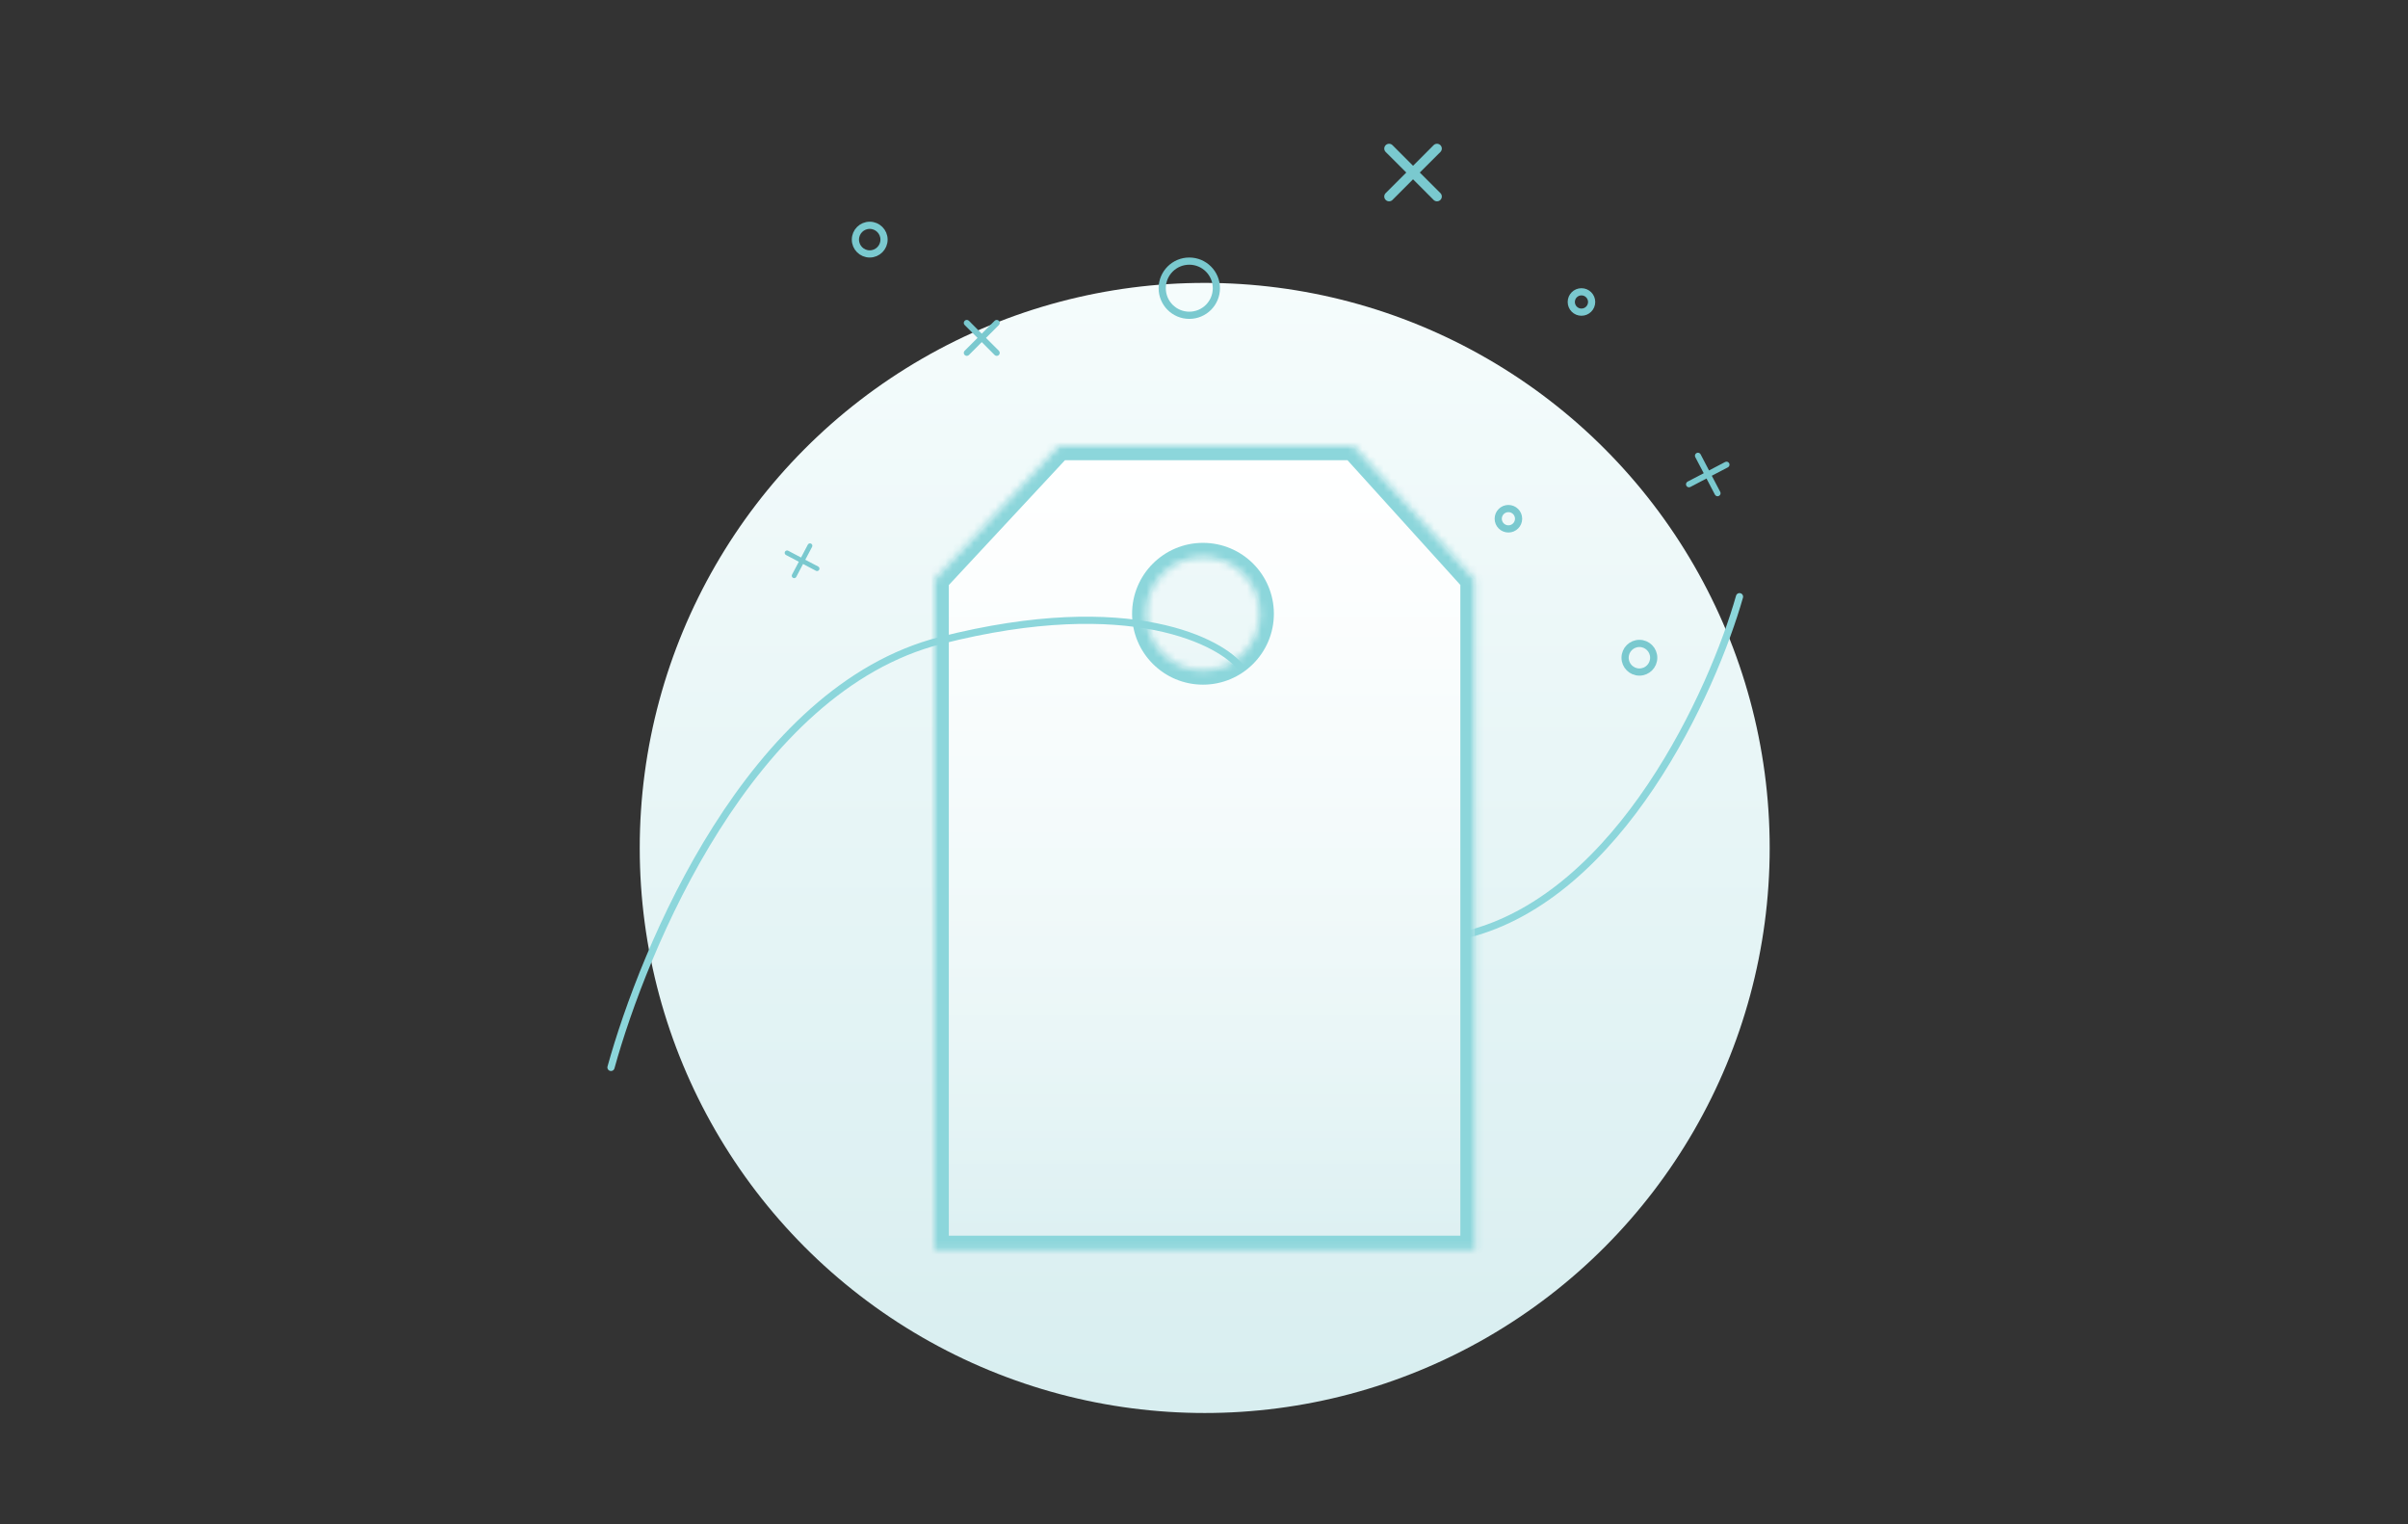 <svg width="335" height="212" viewBox="0 0 335 212" fill="none" xmlns="http://www.w3.org/2000/svg">
<rect x="0" y="0" width="335" height="212" fill="#333333" stroke="none"/>
<circle cx="167.599" cy="117.95" r="78.599" fill="url(#paint0_linear_34377_21002)"/>
<path d="M242 83C238.355 95.879 225.49 124.664 204 130" stroke="#8CD6DB" stroke-linecap="round"/>
<mask id="path-3-inside-1_34377_21002" fill="white">
<path fill-rule="evenodd" clip-rule="evenodd" d="M147.285 62.017L130 80.595V173.883H205.164V80.595L188.349 62.017H147.285ZM167.358 93.236C171.7 93.236 175.221 89.716 175.221 85.374C175.221 81.031 171.7 77.511 167.358 77.511C163.016 77.511 159.496 81.031 159.496 85.374C159.496 89.716 163.016 93.236 167.358 93.236Z"/>
</mask>
<path fill-rule="evenodd" clip-rule="evenodd" d="M147.285 62.017L130 80.595V173.883H205.164V80.595L188.349 62.017H147.285ZM167.358 93.236C171.7 93.236 175.221 89.716 175.221 85.374C175.221 81.031 171.7 77.511 167.358 77.511C163.016 77.511 159.496 81.031 159.496 85.374C159.496 89.716 163.016 93.236 167.358 93.236Z" fill="url(#paint1_linear_34377_21002)"/>
<path d="M130 80.595L128.536 79.232L128 79.808V80.595H130ZM147.285 62.017V60.017H146.414L145.821 60.655L147.285 62.017ZM130 173.883H128V175.883H130V173.883ZM205.164 173.883V175.883H207.164V173.883H205.164ZM205.164 80.595H207.164V79.824L206.647 79.253L205.164 80.595ZM188.349 62.017L189.831 60.675L189.236 60.017H188.349V62.017ZM131.464 81.957L148.749 63.38L145.821 60.655L128.536 79.232L131.464 81.957ZM132 173.883V80.595H128V173.883H132ZM205.164 171.883H130V175.883H205.164V171.883ZM203.164 80.595V173.883H207.164V80.595H203.164ZM186.866 63.359L203.682 81.937L206.647 79.253L189.831 60.675L186.866 63.359ZM147.285 64.017H188.349V60.017H147.285V64.017ZM173.221 85.374C173.221 88.611 170.596 91.236 167.358 91.236V95.236C172.805 95.236 177.221 90.82 177.221 85.374H173.221ZM167.358 79.511C170.596 79.511 173.221 82.136 173.221 85.374H177.221C177.221 79.927 172.805 75.511 167.358 75.511V79.511ZM161.496 85.374C161.496 82.136 164.12 79.511 167.358 79.511V75.511C161.911 75.511 157.496 79.927 157.496 85.374H161.496ZM167.358 91.236C164.12 91.236 161.496 88.611 161.496 85.374H157.496C157.496 90.82 161.911 95.236 167.358 95.236V91.236Z" fill="#8CD6DB" mask="url(#path-3-inside-1_34377_21002)"/>
<circle cx="165.454" cy="40.089" r="3.768" stroke="#7AC9CF"/>
<circle cx="220.012" cy="42.005" r="1.416" stroke="#7AC9CF"/>
<circle cx="209.849" cy="72.155" r="1.416" stroke="#7AC9CF"/>
<circle cx="228.073" cy="91.491" r="1.991" stroke="#7AC9CF"/>
<circle cx="120.995" cy="33.33" r="1.991" stroke="#7AC9CF"/>
<path d="M197.522 24L200.389 21.14C200.514 21.015 200.585 20.844 200.585 20.667C200.585 20.489 200.514 20.319 200.389 20.193C200.263 20.068 200.093 19.997 199.915 19.997C199.738 19.997 199.568 20.068 199.442 20.193L196.582 23.06L193.722 20.193C193.596 20.068 193.426 19.997 193.249 19.997C193.071 19.997 192.901 20.068 192.775 20.193C192.65 20.319 192.579 20.489 192.579 20.667C192.579 20.844 192.65 21.015 192.775 21.14L195.642 24L192.775 26.86C192.713 26.922 192.663 26.996 192.629 27.077C192.596 27.158 192.578 27.245 192.578 27.333C192.578 27.421 192.596 27.509 192.629 27.59C192.663 27.671 192.713 27.745 192.775 27.807C192.837 27.869 192.911 27.919 192.992 27.953C193.074 27.986 193.161 28.004 193.249 28.004C193.337 28.004 193.424 27.986 193.505 27.953C193.586 27.919 193.66 27.869 193.722 27.807L196.582 24.94L199.442 27.807C199.504 27.869 199.578 27.919 199.659 27.953C199.74 27.986 199.827 28.004 199.915 28.004C200.003 28.004 200.09 27.986 200.172 27.953C200.253 27.919 200.327 27.869 200.389 27.807C200.451 27.745 200.501 27.671 200.535 27.59C200.568 27.509 200.586 27.421 200.586 27.333C200.586 27.245 200.568 27.158 200.535 27.077C200.501 26.996 200.451 26.922 200.389 26.86L197.522 24Z" fill="#7AC9CF"/>
<path d="M137.17 47L138.961 45.212C139.04 45.134 139.084 45.028 139.084 44.917C139.084 44.806 139.04 44.699 138.961 44.621C138.883 44.542 138.776 44.498 138.665 44.498C138.554 44.498 138.448 44.542 138.37 44.621L136.582 46.413L134.795 44.621C134.716 44.542 134.61 44.498 134.499 44.498C134.388 44.498 134.281 44.542 134.203 44.621C134.124 44.699 134.08 44.806 134.08 44.917C134.08 45.028 134.124 45.134 134.203 45.212L135.995 47L134.203 48.788C134.164 48.826 134.133 48.872 134.112 48.923C134.09 48.974 134.08 49.028 134.08 49.083C134.08 49.138 134.09 49.193 134.112 49.244C134.133 49.294 134.164 49.34 134.203 49.379C134.242 49.418 134.288 49.449 134.338 49.47C134.389 49.492 134.444 49.502 134.499 49.502C134.554 49.502 134.608 49.492 134.659 49.47C134.71 49.449 134.756 49.418 134.795 49.379L136.582 47.587L138.37 49.379C138.408 49.418 138.454 49.449 138.505 49.47C138.556 49.492 138.61 49.502 138.665 49.502C138.72 49.502 138.775 49.492 138.826 49.47C138.876 49.449 138.922 49.418 138.961 49.379C139 49.34 139.031 49.294 139.052 49.244C139.074 49.193 139.084 49.138 139.084 49.083C139.084 49.028 139.074 48.974 139.052 48.923C139.031 48.872 139 48.826 138.961 48.788L137.17 47Z" fill="#7AC9CF"/>
<path d="M112.031 77.861L112.977 76.071C113.018 75.992 113.027 75.901 113.001 75.816C112.974 75.731 112.916 75.66 112.837 75.619C112.759 75.577 112.667 75.569 112.582 75.595C112.497 75.621 112.426 75.68 112.385 75.759L111.443 77.551L109.653 76.605C109.574 76.564 109.483 76.555 109.398 76.582C109.313 76.608 109.242 76.667 109.201 76.745C109.159 76.824 109.151 76.915 109.177 77C109.203 77.085 109.262 77.156 109.341 77.197L111.133 78.139L110.187 79.929C110.166 79.968 110.154 80.011 110.15 80.054C110.145 80.098 110.15 80.142 110.163 80.184C110.176 80.227 110.197 80.266 110.225 80.299C110.254 80.333 110.288 80.361 110.327 80.381C110.366 80.402 110.409 80.415 110.452 80.419C110.496 80.423 110.54 80.418 110.582 80.406C110.624 80.392 110.663 80.371 110.697 80.343C110.731 80.315 110.759 80.28 110.779 80.241L111.721 78.449L113.511 79.395C113.55 79.416 113.593 79.428 113.636 79.433C113.68 79.437 113.724 79.432 113.766 79.419C113.809 79.406 113.848 79.385 113.881 79.357C113.915 79.329 113.943 79.294 113.963 79.255C113.984 79.216 113.997 79.174 114.001 79.13C114.005 79.086 114.001 79.042 113.988 79C113.975 78.958 113.953 78.919 113.925 78.885C113.897 78.851 113.862 78.823 113.823 78.803L112.031 77.861Z" fill="#7AC9CF"/>
<path d="M238.143 66.176L240.387 65.005C240.485 64.954 240.559 64.865 240.592 64.76C240.625 64.654 240.615 64.539 240.564 64.441C240.512 64.342 240.424 64.268 240.318 64.235C240.212 64.202 240.097 64.212 239.999 64.264L237.758 65.439L236.587 63.195C236.536 63.097 236.447 63.023 236.342 62.99C236.236 62.957 236.121 62.967 236.023 63.019C235.924 63.07 235.85 63.158 235.817 63.264C235.784 63.37 235.794 63.485 235.846 63.583L237.022 65.825L234.778 66.995C234.729 67.02 234.685 67.055 234.65 67.097C234.615 67.139 234.588 67.188 234.572 67.24C234.555 67.293 234.549 67.348 234.554 67.403C234.559 67.458 234.575 67.511 234.601 67.56C234.626 67.608 234.661 67.652 234.703 67.687C234.745 67.722 234.794 67.749 234.846 67.766C234.899 67.782 234.954 67.788 235.009 67.783C235.064 67.778 235.117 67.762 235.165 67.736L237.407 66.561L238.577 68.805C238.602 68.853 238.637 68.897 238.679 68.932C238.721 68.968 238.77 68.994 238.823 69.011C238.875 69.027 238.93 69.033 238.985 69.028C239.04 69.023 239.093 69.007 239.142 68.981C239.191 68.956 239.234 68.921 239.269 68.879C239.305 68.837 239.331 68.788 239.348 68.736C239.364 68.683 239.37 68.628 239.365 68.573C239.36 68.519 239.344 68.465 239.318 68.417L238.143 66.176Z" fill="#7AC9CF"/>
<path d="M85 148.476C89.508 132.173 104.288 95.838 130.869 89.084C157.449 82.33 170.073 89.472 172.621 92.869" stroke="#8CD6DB" stroke-linecap="round"/>
<defs>
<linearGradient id="paint0_linear_34377_21002" x1="167.599" y1="39.351" x2="167.599" y2="196.549" gradientUnits="userSpaceOnUse">
<stop stop-color="#F5FCFC"/>
<stop offset="1" stop-color="#D8EEF0"/>
</linearGradient>
<linearGradient id="paint1_linear_34377_21002" x1="167.582" y1="62.017" x2="167.582" y2="173.883" gradientUnits="userSpaceOnUse">
<stop stop-color="white"/>
<stop offset="1" stop-color="white" stop-opacity="0"/>
</linearGradient>
</defs>
</svg>

